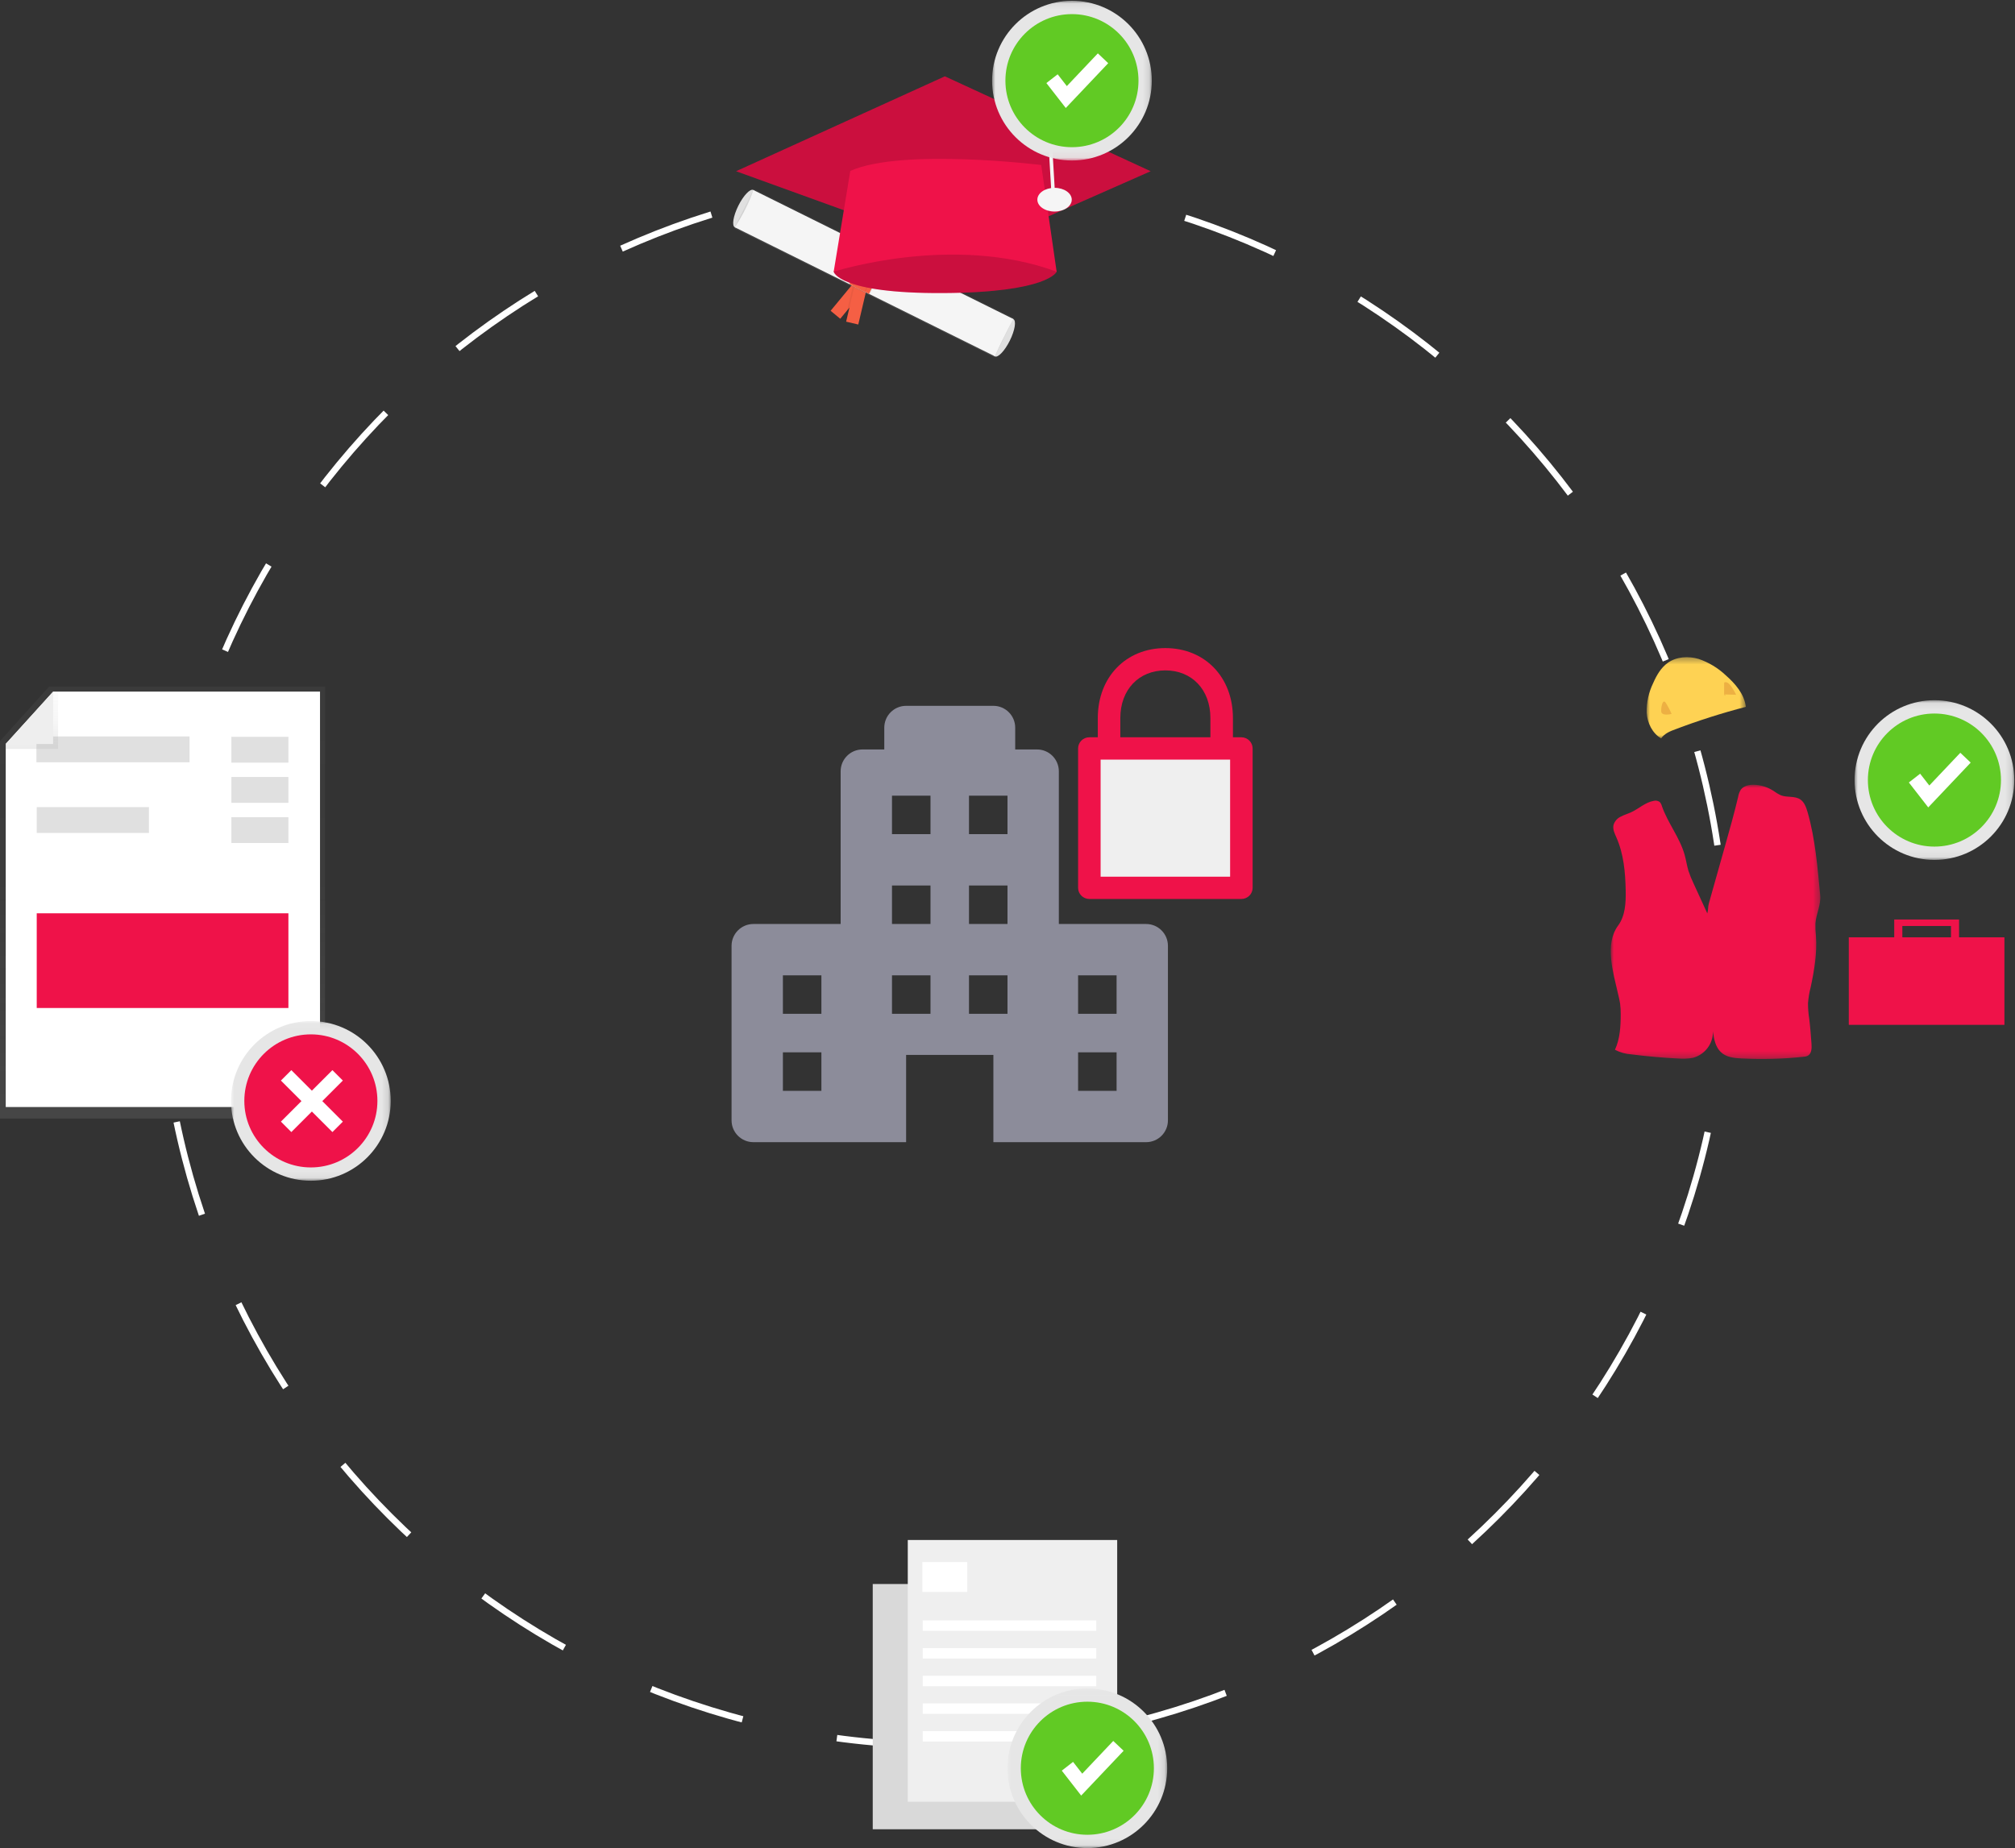 <?xml version="1.0" encoding="UTF-8"?>
<svg width="314px" height="288px" viewBox="0 0 314 288" version="1.1" xmlns="http://www.w3.org/2000/svg" xmlns:xlink="http://www.w3.org/1999/xlink">
    <rect x="0" y="0" width="314" height="288" fill="#333333" stroke="none"/>
    <!-- Generator: Sketch 52.5 (67469) - http://www.bohemiancoding.com/sketch -->
    <title>Group 9</title>
    <desc>Created with Sketch.</desc>
    <defs>
        <polygon id="path-1" points="0 0.062 24.886 0.062 24.886 24.948 0 24.948"></polygon>
        <linearGradient x1="-2.31387508e-13%" y1="50%" x2="100%" y2="50%" id="linearGradient-3">
            <stop stop-color="#808080" stop-opacity="0.25" offset="0%"></stop>
            <stop stop-color="#808080" stop-opacity="0.12" offset="53.514%"></stop>
            <stop stop-color="#808080" stop-opacity="0.1" offset="100%"></stop>
        </linearGradient>
        <polygon id="path-4" points="0 0.062 24.886 0.062 24.886 24.948 0 24.948"></polygon>
        <polygon id="path-6" points="7.90028765e-06 0 32.663 0 32.663 42.743 7.90028765e-06 42.743"></polygon>
        <polygon id="path-8" points="0 0.364 15.458 0.364 15.458 13.02 0 13.02"></polygon>
        <linearGradient x1="49.999%" y1="100%" x2="49.999%" y2="0%" id="linearGradient-10">
            <stop stop-color="#808080" stop-opacity="0.25" offset="1%"></stop>
            <stop stop-color="#808080" stop-opacity="0.12" offset="54%"></stop>
            <stop stop-color="#808080" stop-opacity="0.1" offset="100%"></stop>
        </linearGradient>
        <linearGradient x1="49.994%" y1="100%" x2="49.994%" y2="0%" id="linearGradient-11">
            <stop stop-color="#B3B3B3" stop-opacity="0.25" offset="0%"></stop>
            <stop stop-color="#B3B3B3" stop-opacity="0.1" offset="54%"></stop>
            <stop stop-color="#B3B3B3" stop-opacity="0.05" offset="100%"></stop>
        </linearGradient>
        <polygon id="path-12" points="0 0.062 24.886 0.062 24.886 24.948 0 24.948"></polygon>
        <polygon id="path-14" points="0 0.062 24.886 0.062 24.886 24.948 0 24.948"></polygon>
    </defs>
    <g id="CAMBIOS-MAYO-2020" stroke="none" stroke-width="1" fill="none" fill-rule="evenodd">
        <g id="LANDING-GOWORK" transform="translate(-578, -924)">
            <g id="Group-9" transform="translate(578, 924)">
                <g id="Group-20-Copy-2" transform="translate(168, 101)">
                    <polygon id="lock-open-copy-2" fill="#EFEFEF" points="3.4 37.4 23.8 37.4 23.8 17 3.4 17"></polygon>
                    <path d="M3.51,35.624 L23.69,35.624 L23.69,17.378 L3.51,17.378 L3.51,35.624 Z M6.581,10.913 C6.581,6.465 9.48,3.476 13.6,3.476 C17.719,3.476 20.619,6.465 20.619,10.913 L20.619,13.902 L6.581,13.902 L6.581,10.913 Z M24.129,13.902 L24.129,10.913 C24.129,4.488 19.722,1.81188398e-13 13.6,1.81188398e-13 C7.478,1.81188398e-13 3.071,4.488 3.071,10.913 L3.071,13.902 L1.755,13.902 C0.786,13.902 3.64153152e-13,14.687 3.64153152e-13,15.647 L3.64153152e-13,37.362 C3.64153152e-13,38.322 0.786,39.1 1.755,39.1 L25.445,39.1 C26.414,39.1 27.2,38.322 27.2,37.362 L27.2,15.647 C27.2,14.687 26.414,13.902 25.445,13.902 L24.129,13.902 Z" id="lock" fill="#EF1249"></path>
                </g>
                <g id="Group-8-Copy-8" transform="translate(289, 109)">
                    <g id="Group-3" transform="translate(0, 0.064)">
                        <mask id="mask-2" fill="white">
                            <use xlink:href="#path-1"></use>
                        </mask>
                        <g id="Clip-2"></g>
                        <path d="M12.443,0.062 C19.315,0.062 24.886,5.633 24.886,12.505 C24.886,19.377 19.315,24.948 12.443,24.948 C5.571,24.948 -2.52e-05,19.377 -2.52e-05,12.505 C-2.52e-05,5.633 5.571,0.062 12.443,0.062" id="Fill-1" fill="#E6E6E6" mask="url(#mask-2)"></path>
                    </g>
                    <path d="M12.443,2.2 C18.17,2.2 22.812,6.842 22.812,12.569 C22.812,18.296 18.17,22.938 12.443,22.938 C6.716,22.938 2.074,18.296 2.074,12.569 C2.074,6.842 6.716,2.2 12.443,2.2" id="Fill-4" fill="#61CA24"></path>
                    <polygon id="Fill-6" fill="#FFFFFF" points="11.481 16.829 8.46 12.945 10.217 11.579 11.647 13.418 16.479 8.317 18.095 9.848"></polygon>
                </g>
                <path d="M147,272 C214.379,272 269,217.379 269,150 C269,82.621 214.379,28 147,28 C79.621,28 25,82.621 25,150 C25,217.379 79.621,272 147,272 Z" id="Oval-Copy-2" stroke="#FFFFFF" stroke-dasharray="15,15"></path>
                <g id="Group-4" transform="translate(114, 0)">
                    <g id="Group-18-Copy-4" transform="translate(0, 11.9)" fill-rule="nonzero">
                        <g id="Group">
                            <ellipse id="Oval" fill="#E0E0E0" transform="translate(1.949, 20.613) rotate(-63.611) translate(-1.949, -20.613) " cx="1.949" cy="20.613" rx="3.243" ry="1"></ellipse>
                            <ellipse id="Oval" fill="#E0E0E0" transform="translate(42.468, 40.737) rotate(-63.611) translate(-42.468, -40.737) " cx="42.468" cy="40.737" rx="3.243" ry="1"></ellipse>
                            <rect id="Rectangle" fill="#F55F44" transform="translate(18.251, 34.655) rotate(39.547) translate(-18.251, -34.655) " x="17.278" y="31.412" width="1.946" height="6.486"></rect>
                            <rect id="Rectangle" fill="#000000" opacity="0.05" transform="translate(19.423, 35.267) rotate(-166.769) translate(-19.423, -35.267) " x="18.329" y="32.024" width="2.189" height="6.486"></rect>
                            <rect id="Rectangle" fill="#F55F44" transform="translate(19.542, 35.295) rotate(-166.769) translate(-19.542, -35.295) " x="18.569" y="32.052" width="1.946" height="6.486"></rect>
                            <rect id="Rectangle" fill="url(#linearGradient-3)" transform="translate(22.21, 30.666) rotate(-63.611) translate(-22.21, -30.666) " x="18.806" y="8.048" width="6.81" height="45.236"></rect>
                            <path d="M41.03,43.624 C40.237,43.244 -0.073,23.23 0.508,23.518 C2.745,20.103 3.39,17.708 3.39,17.708 L43.913,37.815 C43.913,37.815 42.49,40.312 41.03,43.624 Z" id="Path" fill="#F5F5F5"></path>
                            <rect id="Rectangle" fill="#000000" opacity="0.05" transform="translate(21.339, 30.234) rotate(26.389) translate(-21.339, -30.234) " x="19.474" y="26.991" width="3.729" height="6.486"></rect>
                            <rect id="Rectangle" fill="#F55F44" transform="translate(21.339, 30.234) rotate(26.389) translate(-21.339, -30.234) " x="19.637" y="26.991" width="3.405" height="6.486"></rect>
                            <rect id="Rectangle" fill="#000000" opacity="0.05" transform="translate(21.266, 30.198) rotate(26.389) translate(-21.266, -30.198) " x="20.131" y="26.955" width="2.27" height="6.486"></rect>
                            <rect id="Rectangle" fill="#F55F44" transform="translate(21.266, 30.198) rotate(26.389) translate(-21.266, -30.198) " x="20.294" y="26.955" width="1.946" height="6.486"></rect>
                            <path d="M18.132,27.119 L15.914,30.446 C15.914,30.446 16.654,33.865 33.008,33.772 C49.363,33.68 50.657,30.446 50.657,30.446 L47.608,26.011 L38.275,19.635 L18.132,27.119 Z" id="Path" fill="#EF1249"></path>
                            <path d="M18.132,27.119 L15.914,30.446 C15.914,30.446 16.654,33.865 33.008,33.772 C49.363,33.68 50.657,30.446 50.657,30.446 L47.608,26.011 L38.275,19.635 L18.132,27.119 Z" id="Path" fill="#000000" opacity="0.15"></path>
                            <polygon id="Path" fill="#EF1249" points="65.302 14.784 36.196 27.628 0.715 14.784 33.239 0 49.205 7.362 49.777 7.626"></polygon>
                            <polygon id="Path" fill="#000000" opacity="0.15" points="65.302 14.784 36.196 27.628 0.715 14.784 33.239 0 49.205 7.362 49.777 7.626"></polygon>
                            <polygon id="Path" fill="#F5F5F5" points="50.38 17.863 49.825 17.896 49.205 7.362 49.777 7.626"></polygon>
                            <path d="M18.502,14.738 L15.914,30.446 C15.914,30.446 34.487,24.44 50.657,30.446 L48.254,13.814 C48.254,13.814 26.54,11.134 18.502,14.738 Z" id="Path" fill="#EF1249"></path>
                            <ellipse id="Oval" fill="#F5F5F5" cx="50.333" cy="19.219" rx="2.68" ry="1.848"></ellipse>
                        </g>
                    </g>
                    <g id="Group-8-Copy-8" transform="translate(40.6, 0)">
                        <g id="Group-3" transform="translate(0, 0.064)">
                            <mask id="mask-5" fill="white">
                                <use xlink:href="#path-4"></use>
                            </mask>
                            <g id="Clip-2"></g>
                            <path d="M12.443,0.062 C19.315,0.062 24.886,5.633 24.886,12.505 C24.886,19.377 19.315,24.948 12.443,24.948 C5.571,24.948 -2.52e-05,19.377 -2.52e-05,12.505 C-2.52e-05,5.633 5.571,0.062 12.443,0.062" id="Fill-1" fill="#E6E6E6" mask="url(#mask-5)"></path>
                        </g>
                        <path d="M12.443,2.2 C18.17,2.2 22.812,6.842 22.812,12.569 C22.812,18.296 18.17,22.938 12.443,22.938 C6.716,22.938 2.074,18.296 2.074,12.569 C2.074,6.842 6.716,2.2 12.443,2.2" id="Fill-4" fill="#61CA24"></path>
                        <polygon id="Fill-6" fill="#FFFFFF" points="11.481 16.829 8.46 12.945 10.217 11.579 11.647 13.418 16.479 8.317 18.095 9.848"></polygon>
                    </g>
                </g>
                <path d="M174,158 L168,158 L168,152 L174,152 L174,158 Z M174,170 L168,170 L168,164 L174,164 L174,170 Z M157,130 L151,130 L151,124 L157,124 L157,130 Z M157,144 L151,144 L151,138 L157,138 L157,144 Z M157,158 L151,158 L151,152 L157,152 L157,158 Z M145,130 L139,130 L139,124 L145,124 L145,130 Z M145,144 L139,144 L139,138 L145,138 L145,144 Z M145,158 L139,158 L139,152 L145,152 L145,158 Z M128,158 L122,158 L122,152 L128,152 L128,158 Z M128,170 L122,170 L122,164 L128,164 L128,170 Z M178.6,144 L165,144 L165,120.2 C165,118.327 163.48,116.8 161.6,116.8 L158.2,116.8 L158.2,113.4 C158.2,111.527 156.68,110 154.8,110 L141.2,110 C139.323,110 137.8,111.527 137.8,113.4 L137.8,116.8 L134.4,116.8 C132.523,116.8 131,118.327 131,120.2 L131,144 L117.4,144 C115.523,144 114,145.527 114,147.4 L114,174.6 C114,176.48 115.523,178 117.4,178 L141.2,178 L141.2,164.4 L154.8,164.4 L154.8,178 L178.6,178 C180.48,178 182,176.48 182,174.6 L182,147.4 C182,145.527 180.48,144 178.6,144 L178.6,144 Z" id="Fill-537-Copy-7" fill="#A1A1B2" opacity="0.815"></path>
                <g id="Group-9-Copy-3" transform="translate(251, 102)">
                    <g id="Group-7">
                        <g id="Group-3" transform="translate(0, 20.3)">
                            <mask id="mask-7" fill="white">
                                <use xlink:href="#path-6"></use>
                            </mask>
                            <g id="Clip-2"></g>
                            <path d="M15.051,20.05 L12.921,15.405 C12.609,14.761 12.339,14.097 12.115,13.418 C11.871,12.608 11.754,11.768 11.527,10.953 C10.779,8.24 8.893,5.98 7.974,3.321 C7.916,3.081 7.797,2.86 7.629,2.679 C7.357,2.486 7.014,2.425 6.693,2.511 C5.407,2.733 4.404,3.712 3.228,4.266 C2.682,4.518 2.094,4.686 1.548,4.976 C0.995,5.238 0.585,5.727 0.422,6.316 C0.292,6.959 0.611,7.576 0.88,8.202 C2.022,10.781 2.283,13.662 2.333,16.484 C2.371,18.383 2.274,20.42 1.153,21.944 C-1.002,24.884 0.376,29.202 1.182,32.759 C1.279,33.179 1.392,33.633 1.459,34.078 C1.53,34.635 1.563,35.196 1.556,35.758 C1.556,37.644 1.451,39.588 0.661,41.298 C1.441,41.713 2.3,41.956 3.181,42.012 C5.62,42.323 8.069,42.541 10.527,42.667 C11.297,42.739 12.074,42.7 12.833,42.549 C14.687,42.048 15.965,40.354 15.937,38.433 C16.071,39.597 16.319,40.861 17.163,41.667 C18.007,42.474 19.238,42.596 20.385,42.659 C23.621,42.83 26.865,42.739 30.087,42.386 C30.292,42.376 30.494,42.329 30.683,42.247 C31.305,41.936 31.338,41.079 31.288,40.391 C31.195,39.101 31.099,37.812 30.943,36.531 C30.811,35.714 30.744,34.888 30.742,34.061 C30.806,33.21 30.946,32.367 31.162,31.541 C31.725,28.92 32.17,26.245 31.981,23.561 C31.906,22.907 31.88,22.249 31.901,21.591 C32.01,20.109 32.791,18.698 32.644,17.223 C32.224,12.889 31.884,8.441 30.675,4.258 C30.456,3.51 30.179,2.708 29.528,2.28 C28.688,1.717 27.508,2.011 26.546,1.654 C26.094,1.444 25.666,1.189 25.265,0.894 C24.395,0.349 23.397,0.042 22.371,0.003 C21.598,-0.026 20.737,0.146 20.271,0.768 C20.055,1.118 19.912,1.508 19.851,1.914 C19.242,4.476 18.528,7.009 17.814,9.542 L17.13,11.969 L15.294,18.488 C15.114,19.181 15.235,19.395 15.051,20.05" id="Fill-1" fill="#EF1249" mask="url(#mask-7)"></path>
                        </g>
                        <g id="Group-8" transform="translate(5.6, 0)">
                            <g id="Group-3" transform="translate(0, 0.056)">
                                <mask id="mask-9" fill="white">
                                    <use xlink:href="#path-8"></use>
                                </mask>
                                <g id="Clip-2"></g>
                                <path d="M15.458,8.102 C15.227,6.124 13.816,4.49 12.317,3.175 C11.109,2.035 9.669,1.169 8.096,0.634 C6.512,0.168 4.69,0.269 3.333,1.214 C2.241,1.974 1.548,3.184 1.015,4.402 C0.314,5.839 -0.033,7.423 0.002,9.022 C0.107,10.609 0.88,12.218 2.258,13.02 C2.753,12.289 3.614,11.911 4.442,11.613 C8.048,10.245 11.726,9.073 15.458,8.102" id="Fill-1" fill="#FED253" mask="url(#mask-9)"></path>
                            </g>
                            <path d="M2.72,7.335 C2.854,7.335 2.942,7.474 3.01,7.587 C3.352,8.12 3.646,8.682 3.887,9.267 C3.396,9.372 2.552,9.49 2.308,9.057 C2.178,8.839 2.333,7.314 2.72,7.335" id="Fill-4" fill="#EDB043"></path>
                            <path d="M12.292,6.386 C12.191,6.482 12.073,6.285 12.073,6.142 L12.073,4.513 C12.07,4.467 12.081,4.422 12.103,4.382 C12.138,4.342 12.188,4.318 12.241,4.315 C12.581,4.277 12.863,4.567 13.081,4.844 C13.413,5.294 13.701,5.773 13.942,6.277 L12.166,6.222" id="Fill-6" fill="#EDB043"></path>
                        </g>
                    </g>
                    <g id="Group-5" transform="translate(37.1, 41.3)" fill="#EF1249">
                        <polygon id="Fill-7" points="-1.64881442e-13 16.416 24.252 16.416 24.252 2.776 -1.64881442e-13 2.776"></polygon>
                        <polygon id="Fill-9" points="7.08 1.48716595e-13 7.08 3.54 8.345 3.54 8.345 1.01 15.925 1.01 15.925 3.54 17.181 3.54 17.181 1.48716595e-13"></polygon>
                    </g>
                </g>
                <g id="Group" transform="translate(0, 107)" fill-rule="nonzero">
                    <rect id="Rectangle" fill="#F5F5F5" x="5.306" y="18.337" width="8.887" height="4.025"></rect>
                    <rect id="Rectangle" fill="#F5F5F5" x="5.306" y="24.599" width="8.887" height="4.025"></rect>
                    <rect id="Rectangle" fill="#F5F5F5" x="20.848" y="12.747" width="8.887" height="4.025"></rect>
                    <rect id="Rectangle" fill="#F5F5F5" x="20.848" y="19.008" width="8.887" height="4.025"></rect>
                    <polygon id="Path" fill="url(#linearGradient-10)" points="50.651 67.312 0 67.312 0 8.487 7.652 0 50.651 0"></polygon>
                    <polygon id="Path" fill="#FFFFFF" points="49.868 65.523 0.894 65.523 0.894 8.945 8.294 0.783 49.868 0.783"></polygon>
                    <rect id="Rectangle" fill="#E0E0E0" x="5.676" y="7.771" width="23.859" height="4.025"></rect>
                    <rect id="Rectangle" fill="#E0E0E0" x="5.724" y="18.785" width="17.484" height="4.025"></rect>
                    <rect id="Rectangle" fill="#EF1249" x="5.724" y="35.333" width="39.218" height="14.759"></rect>
                    <rect id="Rectangle" fill="#E0E0E0" x="36.055" y="7.827" width="8.887" height="4.025"></rect>
                    <rect id="Rectangle" fill="#E0E0E0" x="36.055" y="14.088" width="8.887" height="4.025"></rect>
                    <rect id="Rectangle" fill="#E0E0E0" x="36.055" y="20.35" width="8.887" height="4.025"></rect>
                    <polygon id="Path" fill="url(#linearGradient-11)" points="9.057 0.783 9.057 9.728 0.894 9.728 0.894 8.945 8.274 0.783"></polygon>
                    <polygon id="Path" fill="#EEEEEE" points="0.874 8.945 8.274 0.783 8.274 8.945"></polygon>
                </g>
                <g id="Group-6" transform="translate(136, 240)">
                    <g id="Group-2-Copy">
                        <rect id="Rectangle" fill="#D9D9D9" x="0" y="6.86" width="32.06" height="38.22"></rect>
                        <g id="Group-14" transform="translate(5.46, 0)">
                            <polygon id="Fill-1" fill="#EFEFEF" points="0 40.793 32.634 40.793 32.634 0 0 0"></polygon>
                            <polygon id="Fill-2" fill="#FFFFFF" points="2.273 8.1 9.266 8.1 9.266 3.438 2.273 3.438"></polygon>
                            <polygon id="Fill-3" fill="#FFFFFF" points="2.331 14.161 29.371 14.161 29.371 12.529 2.331 12.529"></polygon>
                            <polygon id="Fill-4" fill="#FFFFFF" points="2.331 18.473 29.371 18.473 29.371 16.842 2.331 16.842"></polygon>
                            <polygon id="Fill-5" fill="#FFFFFF" points="2.331 22.786 29.371 22.786 29.371 21.154 2.331 21.154"></polygon>
                            <polygon id="Fill-6" fill="#FFFFFF" points="2.331 27.098 29.371 27.098 29.371 25.466 2.331 25.466"></polygon>
                            <polygon id="Fill-7" fill="#FFFFFF" points="2.331 31.411 29.371 31.411 29.371 29.779 2.331 29.779"></polygon>
                        </g>
                    </g>
                    <g id="Group-8-Copy-8" transform="translate(21, 23)">
                        <g id="Group-3" transform="translate(0, 0.064)">
                            <mask id="mask-13" fill="white">
                                <use xlink:href="#path-12"></use>
                            </mask>
                            <g id="Clip-2"></g>
                            <path d="M12.443,0.062 C19.315,0.062 24.886,5.633 24.886,12.505 C24.886,19.377 19.315,24.948 12.443,24.948 C5.571,24.948 -2.52e-05,19.377 -2.52e-05,12.505 C-2.52e-05,5.633 5.571,0.062 12.443,0.062" id="Fill-1" fill="#E6E6E6" mask="url(#mask-13)"></path>
                        </g>
                        <path d="M12.443,2.2 C18.17,2.2 22.812,6.842 22.812,12.569 C22.812,18.296 18.17,22.938 12.443,22.938 C6.716,22.938 2.074,18.296 2.074,12.569 C2.074,6.842 6.716,2.2 12.443,2.2" id="Fill-4" fill="#61CA24"></path>
                        <polygon id="Fill-6" fill="#FFFFFF" points="11.481 16.829 8.46 12.945 10.217 11.579 11.647 13.418 16.479 8.317 18.095 9.848"></polygon>
                    </g>
                </g>
                <g id="Group-3" transform="translate(36, 159.064)">
                    <mask id="mask-15" fill="white">
                        <use xlink:href="#path-14"></use>
                    </mask>
                    <g id="Clip-2"></g>
                    <path d="M12.443,0.062 C19.315,0.062 24.886,5.633 24.886,12.505 C24.886,19.377 19.315,24.948 12.443,24.948 C5.571,24.948 -2.52e-05,19.377 -2.52e-05,12.505 C-2.52e-05,5.633 5.571,0.062 12.443,0.062" id="Fill-1" fill="#E6E6E6" mask="url(#mask-15)"></path>
                </g>
                <path d="M48.443,161.2 C54.17,161.2 58.812,165.842 58.812,171.569 C58.812,177.296 54.17,181.938 48.443,181.938 C42.716,181.938 38.074,177.296 38.074,171.569 C38.074,165.842 42.716,161.2 48.443,161.2" id="Fill-4" fill="#EF1249"></path>
                <g id="Group-6" transform="translate(45, 168)" stroke="#FFFFFF" stroke-linecap="square" stroke-width="2.3">
                    <path d="M0.4,0.4 L6.8,6.8" id="Line"></path>
                    <path d="M0.4,0.4 L6.8,6.8" id="Line-Copy" transform="translate(3.6, 3.6) scale(-1, 1) translate(-3.6, -3.6) "></path>
                </g>
            </g>
        </g>
    </g>
</svg>